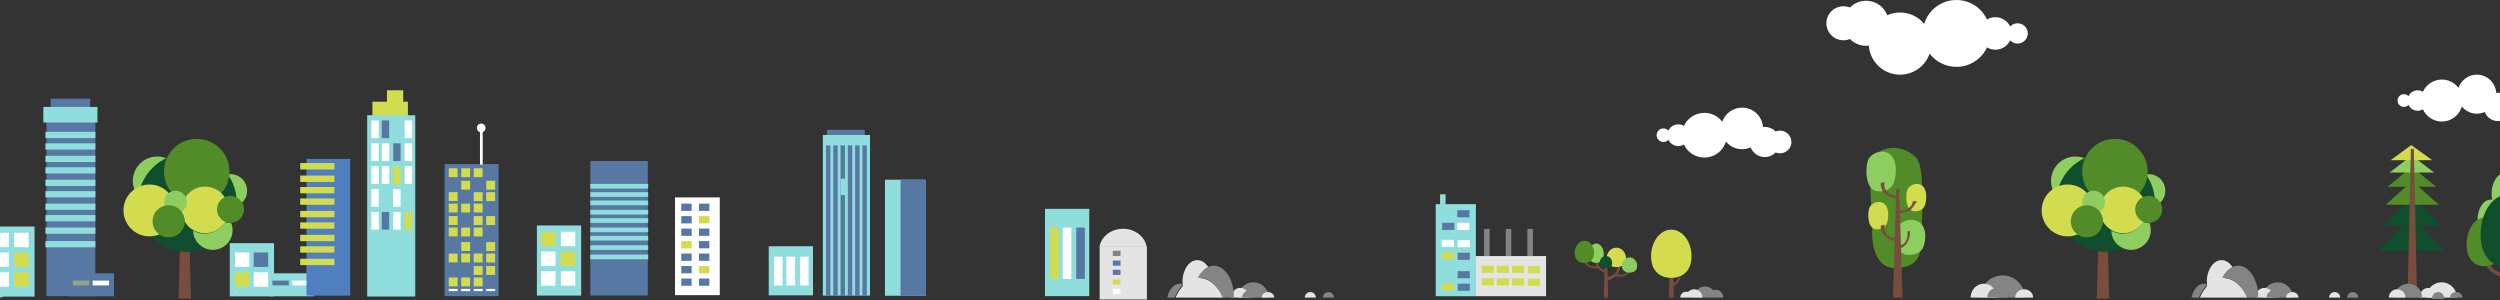 <?xml version="1.0" encoding="UTF-8"?>
<svg width="1440px" height="173px" viewBox="0 0 1440 173" version="1.1" xmlns="http://www.w3.org/2000/svg" xmlns:xlink="http://www.w3.org/1999/xlink">
    <rect x="0" y="0" width="1440" height="173" fill="#333333" stroke="none"/>
    <!-- Generator: sketchtool 42 (36781) - http://www.bohemiancoding.com/sketch -->
    <title>E6293555-C767-4E28-BF9C-B8F6439C5F7F</title>
    <desc>Created with sketchtool.</desc>
    <defs>
        <polygon id="path-1" points="1.314 0.124 0.416 0.124 9.152 0.124 1.988 0.124 2.212 0.124 1.314 0.124 9.152 0.124 9.152 0.523 0.416 0.523 0.416 0.124"></polygon>
    </defs>
    <g id="Page-1" stroke="none" stroke-width="1" fill="none" fill-rule="evenodd">
        <g id="Parite-Home" transform="translate(0, -852)">
            <g id="Group-38" transform="translate(-14, 852)">
                <path d="M1398.65,61.581 C1399.697,61.581 1400.639,61.135 1401.305,60.424 C1402.242,62.411 1404.25,63.789 1406.583,63.789 C1407.681,63.789 1408.705,63.479 1409.582,62.949 C1411.482,67.109 1415.658,70 1420.509,70 C1425.953,70 1430.55,66.358 1432.028,61.364 C1434.077,63.875 1437.186,65.477 1440.668,65.477 C1442.291,65.477 1443.832,65.126 1445.225,64.5 C1446.391,67.556 1449.336,69.727 1452.786,69.727 C1455.055,69.727 1457.105,68.788 1458.576,67.275 C1459.288,67.568 1460.068,67.731 1460.886,67.731 C1464.262,67.731 1467,64.978 1467,61.581 C1467,58.184 1464.262,55.431 1460.886,55.431 C1460.068,55.431 1459.288,55.594 1458.576,55.887 C1457.105,54.374 1455.055,53.435 1452.786,53.435 C1452.457,53.435 1452.133,53.457 1451.814,53.495 C1451.433,47.635 1446.59,43 1440.668,43 C1435.758,43 1431.592,46.186 1430.092,50.613 C1427.897,47.702 1424.422,45.819 1420.509,45.819 C1415.658,45.819 1411.482,48.71 1409.582,52.871 C1408.705,52.341 1407.681,52.031 1406.583,52.031 C1404.25,52.031 1402.242,53.408 1401.305,55.396 C1400.639,54.686 1399.697,54.238 1398.65,54.238 C1396.634,54.238 1395,55.882 1395,57.91 C1395,59.937 1396.634,61.581 1398.65,61.581" id="Fill-6" fill="#FFFFFF"></path>
                <path d="M1176.12,13.408 C1174.432,13.408 1172.915,14.119 1171.842,15.251 C1170.332,12.085 1167.098,9.891 1163.339,9.891 C1161.569,9.891 1159.92,10.386 1158.506,11.23 C1155.445,4.604 1148.718,0 1140.903,0 C1132.13,0 1124.725,5.8 1122.343,13.752 C1119.042,9.754 1114.033,7.203 1108.424,7.203 C1105.808,7.203 1103.326,7.762 1101.084,8.76 C1099.202,3.891 1094.458,0.434 1088.901,0.434 C1085.245,0.434 1081.942,1.929 1079.573,4.339 C1078.425,3.872 1077.169,3.613 1075.852,3.613 C1070.411,3.613 1066,7.999 1066,13.408 C1066,18.817 1070.411,23.203 1075.852,23.203 C1077.169,23.203 1078.425,22.944 1079.573,22.477 C1081.942,24.886 1085.245,26.382 1088.901,26.382 C1089.43,26.382 1089.952,26.347 1090.466,26.286 C1091.079,35.618 1098.883,43 1108.424,43 C1116.334,43 1123.047,37.926 1125.463,30.875 C1128.999,35.513 1134.599,38.51 1140.903,38.51 C1148.718,38.51 1155.445,33.906 1158.506,27.279 C1159.92,28.124 1161.569,28.618 1163.339,28.618 C1167.098,28.618 1170.332,26.424 1171.842,23.259 C1172.915,24.39 1174.432,25.101 1176.12,25.101 C1179.367,25.101 1182,22.484 1182,19.254 C1182,16.025 1179.367,13.408 1176.12,13.408" id="Fill-7" fill="#FFFFFF"></path>
                <g id="Group-310" transform="translate(1350.755, 170.604)">
                    <mask id="mask-2" fill="white">
                        <use xlink:href="#path-1"></use>
                    </mask>
                    <g id="Clip-309"></g>
                    <polyline id="Fill-308" mask="url(#mask-2)" points="9.152 0.124 1.988 0.124 2.212 0.124 0.416 0.124 9.152 0.124"></polyline>
                </g>
                <path d="M1369.162,168.209 C1367.394,168.209 1365.961,169.639 1365.961,171.403 L1372.363,171.403 C1372.363,169.639 1370.931,168.209 1369.162,168.209" id="Fill-319" fill="#848484"></path>
                <path d="M972.152,81.784 C973.282,81.784 974.297,81.309 975.015,80.551 C976.026,82.668 978.19,84.135 980.705,84.135 C981.889,84.135 982.993,83.805 983.94,83.24 C985.988,87.671 990.49,90.748 995.72,90.748 C1001.59,90.748 1006.546,86.871 1008.14,81.554 C1010.349,84.227 1013.701,85.933 1017.455,85.933 C1019.206,85.933 1020.867,85.559 1022.368,84.892 C1023.626,88.146 1026.801,90.458 1030.52,90.458 C1032.967,90.458 1035.177,89.458 1036.762,87.848 C1037.53,88.159 1038.371,88.332 1039.252,88.332 C1042.893,88.332 1045.845,85.401 1045.845,81.784 C1045.845,78.168 1042.893,75.236 1039.252,75.236 C1038.371,75.236 1037.53,75.409 1036.762,75.721 C1035.177,74.111 1032.967,73.11 1030.52,73.11 C1030.165,73.11 1029.816,73.134 1029.473,73.175 C1029.062,66.935 1023.84,62 1017.455,62 C1012.162,62 1007.669,65.393 1006.052,70.107 C1003.686,67.006 999.939,65.002 995.72,65.002 C990.49,65.002 985.988,68.08 983.94,72.51 C982.993,71.946 981.889,71.615 980.705,71.615 C978.19,71.615 976.026,73.082 975.015,75.198 C974.297,74.442 973.282,73.967 972.152,73.967 C969.979,73.967 968.217,75.716 968.217,77.875 C968.217,80.034 969.979,81.784 972.152,81.784" id="Fill-5" fill="#FFFFFF"></path>
                <g id="Group-23" transform="translate(1434.786, 99.532)">
                    <path d="M23.525,57.976 C23.525,57.976 11.196,58.496 12.856,46.377 L9.775,47.378 C9.775,47.378 8.632,58.324 23.395,60.691 L23.525,57.976" id="Fill-138" fill="#794D3D"></path>
                    <path d="M21.23,26.859 C21.23,33.155 17.891,36.071 13.771,36.071 C9.651,36.071 6.312,33.155 6.312,26.859 C6.312,20.563 9.651,15.459 13.771,15.459 C17.891,15.459 21.23,20.563 21.23,26.859" id="Fill-141" fill="#8ECE60"></path>
                    <path d="M20.657,41.281 C20.657,49.851 16.032,53.82 10.328,53.82 C4.624,53.82 2.27373675e-13,49.851 2.27373675e-13,41.281 C2.27373675e-13,32.712 4.624,25.765 10.328,25.765 C16.032,25.765 20.657,32.712 20.657,41.281" id="Fill-142" fill="#528C28"></path>
                    <path d="M30.411,12.033 C30.411,18.679 26.815,21.757 22.378,21.757 C17.942,21.757 14.345,18.679 14.345,12.033 C14.345,5.388 17.942,0 22.378,0 C26.815,0 30.411,5.388 30.411,12.033" id="Fill-143" fill="#8ECE60"></path>
                    <path d="M39.018,35.712 C39.018,48.479 32.081,54.393 23.525,54.393 C14.969,54.393 8.033,48.479 8.033,35.712 C8.033,22.946 14.969,12.596 23.525,12.596 C32.081,12.596 39.018,22.946 39.018,35.712" id="Fill-145" fill="#114E2E"></path>
                </g>
                <path d="M1420.38,162.619 C1415.518,162.619 1411.577,166.552 1411.577,171.403 L1429.184,171.403 C1429.184,166.552 1425.243,162.619 1420.38,162.619" id="Fill-167" fill="#E4E4E4"></path>
                <path d="M1412.777,165.813 C1409.905,165.813 1407.576,168.316 1407.576,171.403 L1417.98,171.403 C1417.98,168.316 1415.65,165.813 1412.777,165.813" id="Fill-168" fill="#E4E4E4"></path>
                <path d="M1418.379,168.209 C1416.391,168.209 1414.779,169.996 1414.779,172.201 L1421.981,172.201 C1421.981,169.996 1420.368,168.209 1418.379,168.209" id="Fill-169" fill="#848484"></path>
                <path d="M1428.784,168.209 C1426.795,168.209 1425.182,169.639 1425.182,171.403 L1432.385,171.403 C1432.385,169.639 1430.773,168.209 1428.784,168.209" id="Fill-170" fill="#848484"></path>
                <g id="Group-24" transform="translate(1384.368, 83.561)">
                    <polyline id="Fill-219" fill="#114E2E" points="18.736 40.92 0 61.107 37.728 61.107 18.736 40.92"></polyline>
                    <polyline id="Fill-220" fill="#114E2E" points="19.033 30.008 2.187 46.376 36.088 46.376 19.033 30.008"></polyline>
                    <polyline id="Fill-221" fill="#528C28" points="19.051 20.733 3.827 34.373 34.447 34.373 19.051 20.733"></polyline>
                    <polyline id="Fill-222" fill="#528C28" points="18.792 12.549 4.921 24.006 32.807 24.006 18.792 12.549"></polyline>
                    <polyline id="Fill-223" fill="#8ECE60" points="18.802 6.002 6.015 15.822 31.713 15.822 18.802 6.002"></polyline>
                    <polyline id="Fill-224" fill="#D3DC4E" points="18.536 0 6.561 8.73 30.62 8.73 18.536 0"></polyline>
                    <polyline id="Fill-218" fill="#794D3D" points="21.871 87.842 16.403 87.842 18.283 2.182 19.993 2.182 21.871 87.842"></polyline>
                </g>
                <g id="Group-22" transform="translate(1190, 80)">
                    <polyline id="Fill-236" fill="#794D3D" points="38.905 91.975 31.722 91.975 34.191 3.583 36.436 3.583 38.905 91.975"></polyline>
                    <path d="M33.518,24.188 C33.518,31.94 27.221,38.224 19.452,38.224 C11.684,38.224 5.387,31.94 5.387,24.188 C5.387,16.437 11.684,10.153 19.452,10.153 C27.221,10.153 33.518,16.437 33.518,24.188" id="Fill-237" fill="#8ECE60"></path>
                    <path d="M71.226,29.863 C71.226,35.14 66.938,39.418 61.649,39.418 C56.36,39.418 52.073,35.14 52.073,29.863 C52.073,24.584 56.36,20.306 61.649,20.306 C66.938,20.306 71.226,24.584 71.226,29.863" id="Fill-238" fill="#8ECE60"></path>
                    <path d="M65.24,36.731 C65.24,52.398 52.512,65.1 36.81,65.1 C21.108,65.1 8.38,52.398 8.38,36.731 C8.38,21.063 21.108,8.361 36.81,8.361 C52.512,8.361 65.24,21.063 65.24,36.731" id="Fill-239" fill="#114E2E"></path>
                    <path d="M29.927,41.21 C29.927,49.456 23.228,56.141 14.963,56.141 C6.7,56.141 0,49.456 0,41.21 C0,32.963 6.7,26.279 14.963,26.279 C23.228,26.279 29.927,32.963 29.927,41.21" id="Fill-240" fill="#D3DC4E"></path>
                    <path d="M61.051,18.813 C61.051,29.203 52.609,37.626 42.196,37.626 C31.783,37.626 23.343,29.203 23.343,18.813 C23.343,8.422 31.783,0 42.196,0 C52.609,0 61.051,8.422 61.051,18.813" id="Fill-242" fill="#528C28"></path>
                    <path d="M60.452,40.911 C60.452,48.333 54.423,54.349 46.985,54.349 C39.548,54.349 33.518,48.333 33.518,40.911 C33.518,33.489 39.548,27.473 46.985,27.473 C54.423,27.473 60.452,33.489 60.452,40.911" id="Fill-243" fill="#D3DC4E"></path>
                    <path d="M36.511,36.432 C36.511,40.06 33.563,43.002 29.926,43.002 C26.291,43.002 23.343,40.06 23.343,36.432 C23.343,32.803 26.291,29.862 29.926,29.862 C33.563,29.862 36.511,32.803 36.511,36.432" id="Fill-244" fill="#8ECE60"></path>
                    <path d="M35.314,47.481 C35.314,52.593 31.16,56.738 26.036,56.738 C20.913,56.738 16.759,52.593 16.759,47.481 C16.759,42.368 20.913,38.224 26.036,38.224 C31.16,38.224 35.314,42.368 35.314,47.481" id="Fill-246" fill="#528C28"></path>
                    <path d="M51.473,63.905 L51.473,63.905 L51.454,63.905 L51.447,63.905 L51.434,63.905 L51.426,63.905 L51.414,63.905 L51.406,63.905 L51.394,63.905 C51.392,63.905 51.389,63.905 51.386,63.905 L51.375,63.905 L51.367,63.905 L51.355,63.905 C51.352,63.904 51.35,63.904 51.347,63.904 L51.333,63.904 L51.328,63.904 C51.322,63.904 51.317,63.904 51.312,63.904 L51.308,63.904 C51.301,63.904 51.295,63.904 51.288,63.904 L51.284,63.904 C51.279,63.904 51.274,63.903 51.269,63.903 L51.262,63.903 C51.258,63.903 51.253,63.903 51.249,63.903 L51.242,63.903 C51.238,63.903 51.234,63.903 51.229,63.903 L51.223,63.903 C51.218,63.902 51.213,63.902 51.208,63.902 C51.207,63.902 51.205,63.902 51.203,63.902 C51.198,63.902 51.193,63.902 51.188,63.901 L51.183,63.901 C51.178,63.901 51.172,63.901 51.166,63.901 L51.164,63.901 C51.144,63.9 51.123,63.9 51.103,63.899 C51.096,63.899 51.09,63.899 51.083,63.899 L51.081,63.899 C51.075,63.898 51.069,63.898 51.063,63.898 L51.061,63.898 C51.054,63.898 51.048,63.897 51.042,63.897 L51.041,63.897 C49.439,63.838 47.922,63.449 46.557,62.799 L46.556,62.799 C42.801,61.011 40.189,57.237 40.102,52.849 C42.053,53.956 44.313,54.588 46.722,54.588 C51.742,54.588 56.114,51.841 58.397,47.779 C59.393,48.235 60.502,48.489 61.671,48.489 C61.8,48.489 61.928,48.486 62.056,48.48 C62.062,48.496 62.069,48.512 62.075,48.528 L62.073,48.532 C62.561,49.776 62.835,51.124 62.846,52.537 L62.846,52.537 L62.846,52.553 L62.846,52.557 L62.846,52.569 C62.846,52.571 62.846,52.574 62.846,52.576 L62.846,52.587 L62.846,52.595 L62.846,52.604 L62.846,52.621 C62.846,58.853 57.755,63.905 51.473,63.905" id="Fill-252" fill="#8ECE60"></path>
                    <path d="M61.649,48.377 C60.487,48.377 59.386,48.123 58.396,47.668 C55.723,46.438 53.868,43.742 53.868,40.613 C53.868,37.714 55.46,35.187 57.818,33.853 C58.949,33.213 60.256,32.848 61.649,32.848 C62.657,32.848 63.62,33.04 64.504,33.388 C66.022,33.985 67.307,35.046 68.183,36.395 C68.182,36.396 68.181,36.398 68.18,36.399 C68.958,37.599 69.42,39.024 69.43,40.558 L69.43,40.592 L69.43,40.596 L69.43,40.613 L69.43,40.625 L69.43,40.627 L69.43,40.638 L69.43,40.64 L69.43,40.65 L69.43,40.655 L69.43,40.662 L69.43,40.67 L69.43,40.674 L69.43,40.682 C69.43,40.683 69.43,40.685 69.43,40.686 L69.43,40.694 L69.43,40.699 L69.43,40.706 L69.43,40.711 C69.43,40.713 69.429,40.716 69.429,40.719 L69.429,40.722 L69.429,40.731 L69.429,40.735 C69.429,40.738 69.429,40.74 69.429,40.743 L69.429,40.748 L69.429,40.755 L69.429,40.759 C69.429,40.763 69.429,40.765 69.429,40.768 L69.429,40.771 C69.429,40.774 69.429,40.777 69.428,40.78 L69.428,40.783 L69.428,40.793 C69.428,40.794 69.428,40.794 69.428,40.795 L69.428,40.805 L69.428,40.807 C69.428,40.811 69.428,40.814 69.428,40.818 C69.322,44.868 66.107,48.136 62.078,48.356 L62.073,48.365 C62.059,48.366 62.045,48.367 62.031,48.368 C61.905,48.374 61.777,48.377 61.649,48.377" id="Fill-257" fill="#528C28"></path>
                </g>
                <g id="Group-22-Copy" transform="translate(85.12, 80)">
                    <polyline id="Fill-236" fill="#794D3D" points="38.905 91.975 31.722 91.975 34.191 3.583 36.436 3.583 38.905 91.975"></polyline>
                    <path d="M33.518,24.188 C33.518,31.94 27.221,38.224 19.452,38.224 C11.684,38.224 5.387,31.94 5.387,24.188 C5.387,16.437 11.684,10.153 19.452,10.153 C27.221,10.153 33.518,16.437 33.518,24.188" id="Fill-237" fill="#8ECE60"></path>
                    <path d="M71.226,29.863 C71.226,35.14 66.938,39.418 61.649,39.418 C56.36,39.418 52.073,35.14 52.073,29.863 C52.073,24.584 56.36,20.306 61.649,20.306 C66.938,20.306 71.226,24.584 71.226,29.863" id="Fill-238" fill="#8ECE60"></path>
                    <path d="M65.24,36.731 C65.24,52.398 52.512,65.1 36.81,65.1 C21.108,65.1 8.38,52.398 8.38,36.731 C8.38,21.063 21.108,8.361 36.81,8.361 C52.512,8.361 65.24,21.063 65.24,36.731" id="Fill-239" fill="#114E2E"></path>
                    <path d="M29.927,41.21 C29.927,49.456 23.228,56.141 14.963,56.141 C6.7,56.141 0,49.456 0,41.21 C0,32.963 6.7,26.279 14.963,26.279 C23.228,26.279 29.927,32.963 29.927,41.21" id="Fill-240" fill="#D3DC4E"></path>
                    <path d="M61.051,18.813 C61.051,29.203 52.609,37.626 42.196,37.626 C31.783,37.626 23.343,29.203 23.343,18.813 C23.343,8.422 31.783,0 42.196,0 C52.609,0 61.051,8.422 61.051,18.813" id="Fill-242" fill="#528C28"></path>
                    <path d="M60.452,40.911 C60.452,48.333 54.423,54.349 46.985,54.349 C39.548,54.349 33.518,48.333 33.518,40.911 C33.518,33.489 39.548,27.473 46.985,27.473 C54.423,27.473 60.452,33.489 60.452,40.911" id="Fill-243" fill="#D3DC4E"></path>
                    <path d="M36.511,36.432 C36.511,40.06 33.563,43.002 29.926,43.002 C26.291,43.002 23.343,40.06 23.343,36.432 C23.343,32.803 26.291,29.862 29.926,29.862 C33.563,29.862 36.511,32.803 36.511,36.432" id="Fill-244" fill="#8ECE60"></path>
                    <path d="M35.314,47.481 C35.314,52.593 31.16,56.738 26.036,56.738 C20.913,56.738 16.759,52.593 16.759,47.481 C16.759,42.368 20.913,38.224 26.036,38.224 C31.16,38.224 35.314,42.368 35.314,47.481" id="Fill-246" fill="#528C28"></path>
                    <path d="M51.473,63.905 L51.473,63.905 L51.454,63.905 L51.447,63.905 L51.434,63.905 L51.426,63.905 L51.414,63.905 L51.406,63.905 L51.394,63.905 C51.392,63.905 51.389,63.905 51.386,63.905 L51.375,63.905 L51.367,63.905 L51.355,63.905 C51.352,63.904 51.35,63.904 51.347,63.904 L51.333,63.904 L51.328,63.904 C51.322,63.904 51.317,63.904 51.312,63.904 L51.308,63.904 C51.301,63.904 51.295,63.904 51.288,63.904 L51.284,63.904 C51.279,63.904 51.274,63.903 51.269,63.903 L51.262,63.903 C51.258,63.903 51.253,63.903 51.249,63.903 L51.242,63.903 C51.238,63.903 51.234,63.903 51.229,63.903 L51.223,63.903 C51.218,63.902 51.213,63.902 51.208,63.902 C51.207,63.902 51.205,63.902 51.203,63.902 C51.198,63.902 51.193,63.902 51.188,63.901 L51.183,63.901 C51.178,63.901 51.172,63.901 51.166,63.901 L51.164,63.901 C51.144,63.9 51.123,63.9 51.103,63.899 C51.096,63.899 51.09,63.899 51.083,63.899 L51.081,63.899 C51.075,63.898 51.069,63.898 51.063,63.898 L51.061,63.898 C51.054,63.898 51.048,63.897 51.042,63.897 L51.041,63.897 C49.439,63.838 47.922,63.449 46.557,62.799 L46.556,62.799 C42.801,61.011 40.189,57.237 40.102,52.849 C42.053,53.956 44.313,54.588 46.722,54.588 C51.742,54.588 56.114,51.841 58.397,47.779 C59.393,48.235 60.502,48.489 61.671,48.489 C61.8,48.489 61.928,48.486 62.056,48.48 C62.062,48.496 62.069,48.512 62.075,48.528 L62.073,48.532 C62.561,49.776 62.835,51.124 62.846,52.537 L62.846,52.537 L62.846,52.553 L62.846,52.557 L62.846,52.569 C62.846,52.571 62.846,52.574 62.846,52.576 L62.846,52.587 L62.846,52.595 L62.846,52.604 L62.846,52.621 C62.846,58.853 57.755,63.905 51.473,63.905" id="Fill-252" fill="#8ECE60"></path>
                    <path d="M61.649,48.377 C60.487,48.377 59.386,48.123 58.396,47.668 C55.723,46.438 53.868,43.742 53.868,40.613 C53.868,37.714 55.46,35.187 57.818,33.853 C58.949,33.213 60.256,32.848 61.649,32.848 C62.657,32.848 63.62,33.04 64.504,33.388 C66.022,33.985 67.307,35.046 68.183,36.395 C68.182,36.396 68.181,36.398 68.18,36.399 C68.958,37.599 69.42,39.024 69.43,40.558 L69.43,40.592 L69.43,40.596 L69.43,40.613 L69.43,40.625 L69.43,40.627 L69.43,40.638 L69.43,40.64 L69.43,40.65 L69.43,40.655 L69.43,40.662 L69.43,40.67 L69.43,40.674 L69.43,40.682 C69.43,40.683 69.43,40.685 69.43,40.686 L69.43,40.694 L69.43,40.699 L69.43,40.706 L69.43,40.711 C69.43,40.713 69.429,40.716 69.429,40.719 L69.429,40.722 L69.429,40.731 L69.429,40.735 C69.429,40.738 69.429,40.74 69.429,40.743 L69.429,40.748 L69.429,40.755 L69.429,40.759 C69.429,40.763 69.429,40.765 69.429,40.768 L69.429,40.771 C69.429,40.774 69.429,40.777 69.428,40.78 L69.428,40.783 L69.428,40.793 C69.428,40.794 69.428,40.794 69.428,40.795 L69.428,40.805 L69.428,40.807 C69.428,40.811 69.428,40.814 69.428,40.818 C69.322,44.868 66.107,48.136 62.078,48.356 L62.073,48.365 C62.059,48.366 62.045,48.367 62.031,48.368 C61.905,48.374 61.777,48.377 61.649,48.377" id="Fill-257" fill="#528C28"></path>
                </g>
                <g id="Group-11" transform="translate(1089.061, 85.158)">
                    <path d="M31.255,56.847 C31.672,47.116 34.36,12.179 28.841,5.953 C23.32,-0.273 12.747,-2.372 5.855,3.347 C-1.037,9.066 4.018,38.762 3.404,45.533 C2.791,52.304 3.638,72.397 20.438,68.923 C24.501,68.082 30.838,66.58 31.255,56.847 Z" id="Fill-258" fill="#528C28"></path>
                    <path d="M24.943,61.661 C28.571,61.427 31.664,60.37 33.006,56.537 C34.348,52.703 34.786,45.464 30.145,42.637 C25.504,39.809 18.967,42.637 17.686,46.256 C16.404,49.875 15.795,62.249 24.943,61.661" id="Fill-259" fill="#8ECE60"></path>
                    <path d="M7.985,25.086 C11.613,24.822 14.705,23.621 16.048,19.27 C17.39,14.918 17.828,6.701 13.187,3.492 C8.546,0.281 2.009,3.492 0.727,7.6 C-0.554,11.708 -1.163,25.754 7.985,25.086" id="Fill-266" fill="#8ECE60"></path>
                    <path d="M33.847,32.54 C34.756,29.535 35.052,23.862 31.909,21.646 C28.765,19.429 24.337,21.646 23.468,24.482 C22.6,27.318 22.187,37.017 28.385,36.556 C30.842,36.374 32.937,35.545 33.847,32.54 Z" id="Fill-267" fill="#D3DC4E"></path>
                    <path d="M6.503,46.927 C8.961,46.745 11.056,45.917 11.965,42.912 C12.875,39.907 13.171,34.233 10.027,32.017 C6.884,29.8 2.455,32.017 1.587,34.854 C0.719,37.691 0.306,47.389 6.503,46.927" id="Fill-268" fill="#D3DC4E"></path>
                    <path d="M18.052,27.612 C18.052,27.612 9.236,27.969 10.422,19.651 L8.22,20.338 C8.22,20.338 7.403,27.852 17.959,29.476 L18.052,27.612" id="Fill-261" fill="#794D3D"></path>
                    <path d="M18.052,52.175 C18.052,52.175 9.236,52.532 10.422,44.214 L8.22,44.901 C8.22,44.901 7.403,52.415 17.959,54.039 L18.052,52.175" id="Fill-262" fill="#794D3D"></path>
                    <polygon id="Fill-260" fill="#794D3D" points="15.317 86.245 17.197 23.472 18.907 23.472 20.787 86.245"></polygon>
                    <path d="M18.052,36.299 L18.102,35.813 C18.102,35.813 18.556,35.895 19.26,35.925 C19.412,35.931 19.577,35.935 19.751,35.935 C22.073,35.935 26.108,35.243 26.862,30.568 C27.297,30.699 27.777,30.77 28.308,30.77 C28.451,30.771 28.597,30.765 28.747,30.755 C28.83,30.749 28.911,30.743 28.993,30.735 C28.756,31.862 25.52,35.719 25.52,35.719 L24.036,36.52 C24.036,36.52 21.241,37.463 19.31,37.608 C18.908,37.638 18.488,37.657 18.052,37.664 L18.052,36.299 Z" id="Fill-274" fill="#794D3D"></path>
                    <path d="M18.089,58.406 L18.052,56.468 C18.052,56.468 18.069,56.468 18.1,56.468 C18.254,56.468 18.759,56.454 19.406,56.28 C21.203,55.797 24.098,54.088 23.604,48.062 L25.158,48.035 C25.158,48.035 25.561,55.484 19.454,57.966 C19.031,58.138 18.577,58.286 18.089,58.406" id="Fill-276" fill="#794D3D"></path>
                </g>
                <path d="M1167.489,158.626 C1160.418,158.626 1154.685,164.346 1154.685,171.403 L1180.294,171.403 C1180.294,164.346 1174.561,158.626 1167.489,158.626" id="Fill-280" fill="#848484"></path>
                <path d="M1156.685,163.417 C1152.486,163.417 1149.082,166.993 1149.082,171.403 L1164.288,171.403 C1164.288,166.993 1160.884,163.417 1156.685,163.417" id="Fill-281" fill="#E4E4E4"></path>
                <path d="M1164.288,165.813 C1161.194,165.813 1158.686,168.316 1158.686,171.403 L1169.89,171.403 C1169.89,168.316 1167.383,165.813 1164.288,165.813" id="Fill-282" fill="#848484"></path>
                <path d="M1179.894,166.612 C1177.021,166.612 1174.692,168.757 1174.692,171.403 L1185.096,171.403 C1185.096,168.757 1182.766,166.612 1179.894,166.612" id="Fill-283" fill="#E4E4E4"></path>
                <path d="M1325.947,162.619 C1321.085,162.619 1317.143,166.551 1317.143,171.403 L1334.75,171.403 C1334.75,166.551 1330.809,162.619 1325.947,162.619" id="Fill-284" fill="#848484"></path>
                <path d="M1318.344,165.813 C1315.471,165.813 1313.142,168.316 1313.142,171.403 L1323.546,171.403 C1323.546,168.316 1321.217,165.813 1318.344,165.813" id="Fill-285" fill="#E4E4E4"></path>
                <path d="M1323.145,167.41 C1321.157,167.41 1319.544,169.198 1319.544,171.403 L1326.747,171.403 C1326.747,169.198 1325.134,167.41 1323.145,167.41" id="Fill-286" fill="#848484"></path>
                <path d="M1334.349,168.209 C1332.361,168.209 1330.748,169.639 1330.748,171.403 L1337.951,171.403 C1337.951,169.639 1336.339,168.209 1334.349,168.209" id="Fill-287" fill="#E4E4E4"></path>
                <g id="Group-20" transform="translate(965.016, 132.273)">
                    <polyline id="Fill-288" fill="#794D3D" points="10.23 39.129 13.071 39.129 12.724 24.385 10.733 24.385 10.23 39.129"></polyline>
                    <path d="M23.301,15.368 C23.301,23.856 18.085,27.788 11.651,27.788 C5.216,27.788 0,23.856 0,15.368 C0,6.88 5.216,0 11.651,0 C18.085,0 23.301,6.88 23.301,15.368" id="Fill-291" fill="#D3DC4E"></path>
                    <path d="M11.935,32.891 L11.935,31.273 C12.285,31.179 12.728,31.031 13.188,30.803 C14.342,30.231 15.602,29.156 15.769,27.167 C16.209,27.023 16.637,26.852 17.05,26.653 C16.871,28.228 16.089,30.613 13.222,32.262 L13.223,32.265 L13.222,32.265 C12.833,32.489 12.405,32.699 11.935,32.891" id="Fill-297" fill="#794D3D"></path>
                </g>
                <path d="M1285.132,164.284 C1285.064,164.076 1285.004,163.86 1284.948,163.639 C1284.472,163.495 1283.981,163.417 1283.479,163.417 C1280.144,163.417 1277.317,166.766 1276.329,171.403 L1280.563,171.403 C1281.745,168.563 1283.304,166.134 1285.132,164.284" id="Fill-299" fill="#848484"></path>
                <path d="M1293.853,162.773 C1295.611,159.454 1298.183,157.092 1301.137,156.31 C1299.696,152.457 1296.883,149.842 1293.646,149.842 C1288.944,149.842 1285.132,155.366 1285.132,162.181 C1285.132,163.603 1285.3,164.865 1285.607,165.973 C1285.666,166.191 1285.73,166.405 1285.801,166.612 C1288.137,164.39 1290.889,163.01 1293.853,162.773" id="Fill-300" fill="#E4E4E4"></path>
                <path d="M1293.935,160.065 C1294.23,160.039 1294.527,160.024 1294.827,160.024 C1300.474,160.024 1305.433,164.561 1308.273,171.403 L1314.734,171.403 C1314.738,171.262 1314.742,171.124 1314.742,170.982 C1314.742,161.071 1309.548,153.036 1303.14,153.036 C1302.423,153.036 1301.722,153.142 1301.041,153.334 C1298.159,154.15 1295.65,156.609 1293.935,160.065" id="Fill-301" fill="#848484"></path>
                <path d="M1294.736,160.223 C1294.432,160.223 1294.132,160.238 1293.833,160.263 C1290.909,160.505 1288.192,161.917 1285.886,164.189 C1283.983,166.064 1282.361,168.525 1281.13,171.403 L1308.34,171.403 C1305.467,164.68 1300.449,160.223 1294.736,160.223" id="Fill-302" fill="#E4E4E4"></path>
                <path d="M1401.173,163.417 C1396.753,163.417 1393.171,166.993 1393.171,171.403 L1409.177,171.403 C1409.177,166.993 1405.594,163.417 1401.173,163.417" id="Fill-316" fill="#848484"></path>
                <path d="M1394.771,166.612 C1392.12,166.612 1389.97,168.757 1389.97,171.403 L1399.573,171.403 C1399.573,168.757 1397.423,166.612 1394.771,166.612" id="Fill-317" fill="#E4E4E4"></path>
                <path d="M1002.194,166.897 C1001.701,166.897 1001.227,166.982 1000.783,167.133 C999.632,165.835 997.97,165.014 996.114,165.014 C992.641,165.014 989.825,167.875 989.825,171.403 L1006.631,171.403 C1006.631,168.914 1004.645,166.897 1002.194,166.897" id="Fill-320" fill="#848484"></path>
                <g id="Group-25" transform="translate(921, 138.662)">
                    <polyline id="Fill-321" fill="#794D3D" points="16.806 32.741 19.207 32.741 18.914 15.173 17.231 15.173 16.806 32.741"></polyline>
                    <path d="M18.462,20.995 C18.462,20.995 26.466,20.162 24.257,12.777 L26.338,13.111 C26.338,13.111 27.71,20.302 18.407,23.158 L18.462,20.995" id="Fill-322" fill="#794D3D"></path>
                    <path d="M13.619,10.929 C13.619,10.929 12.326,16.8 18.407,16.97 L17.656,18.367 C17.656,18.367 11.922,17.649 12.005,10.381 L13.619,10.929" id="Fill-323" fill="#794D3D"></path>
                    <path d="M6.476,11.18 C6.476,11.18 8.188,16.685 13.584,14.203 L13.605,15.704 C13.605,15.704 8.247,17.575 4.802,11.415 L6.476,11.18" id="Fill-324" fill="#794D3D"></path>
                    <path d="M24.109,18.91 C24.109,18.91 29.261,21.713 30.892,15.971 L32.012,17.059 C32.012,17.059 29.954,22.325 23.208,20.299 L24.109,18.91" id="Fill-325" fill="#794D3D"></path>
                    <path d="M16.806,7.781 C16.806,11.195 14.835,12.777 12.404,12.777 C9.973,12.777 8.003,11.195 8.003,7.781 C8.003,4.365 9.973,1.597 12.404,1.597 C14.835,1.597 16.806,4.365 16.806,7.781" id="Fill-326" fill="#8ECE60"></path>
                    <path d="M11.204,7.067 C11.204,10.969 8.696,12.777 5.602,12.777 C2.508,12.777 0,10.969 0,7.067 C0,3.164 2.508,0 5.602,0 C8.696,0 11.204,3.164 11.204,7.067" id="Fill-327" fill="#528C28"></path>
                    <path d="M29.611,10.176 C29.611,13.591 27.102,15.173 24.008,15.173 C20.915,15.173 18.407,13.591 18.407,10.176 C18.407,6.761 20.915,3.993 24.008,3.993 C27.102,3.993 29.611,6.761 29.611,10.176" id="Fill-328" fill="#D3DC4E"></path>
                    <path d="M21.608,12.759 C21.608,14.955 19.995,15.971 18.006,15.971 C16.017,15.971 14.405,14.955 14.405,12.759 C14.405,10.564 16.017,8.784 18.006,8.784 C19.995,8.784 21.608,10.564 21.608,12.759" id="Fill-329" fill="#114E2E"></path>
                    <path d="M36.013,14.441 C36.013,17.124 34.042,18.367 31.611,18.367 C29.181,18.367 27.21,17.124 27.21,14.441 C27.21,11.758 29.181,9.583 31.611,9.583 C34.042,9.583 36.013,11.758 36.013,14.441" id="Fill-330" fill="#8ECE60"></path>
                </g>
                <path d="M985.202,168.023 C985.578,168.023 985.939,168.087 986.277,168.201 C987.154,167.227 988.421,166.612 989.835,166.612 C992.481,166.612 994.627,168.757 994.627,171.403 L981.822,171.403 C981.822,169.537 983.335,168.023 985.202,168.023" id="Fill-331" fill="#E4E4E4"></path>
                <path d="M1358.759,168.209 C1356.99,168.209 1355.557,169.639 1355.557,171.403 L1361.959,171.403 C1361.959,169.639 1360.526,168.209 1358.759,168.209" id="Fill-318" fill="#E4E4E4"></path>
                <g id="Group" transform="translate(686, 149)">
                    <path d="M93.162,19.209 C91.394,19.209 89.961,20.639 89.961,22.403 L96.363,22.403 C96.363,20.639 94.931,19.209 93.162,19.209" id="Fill-319" fill="#848484"></path>
                    <path d="M49.947,13.619 C45.085,13.619 41.143,17.551 41.143,22.403 L58.75,22.403 C58.75,17.551 54.809,13.619 49.947,13.619" id="Fill-284" fill="#848484"></path>
                    <path d="M42.344,16.813 C39.471,16.813 37.142,19.316 37.142,22.403 L47.546,22.403 C47.546,19.316 45.217,16.813 42.344,16.813" id="Fill-285" fill="#E4E4E4"></path>
                    <path d="M47.145,18.41 C45.157,18.41 43.544,20.198 43.544,22.403 L50.747,22.403 C50.747,20.198 49.134,18.41 47.145,18.41" id="Fill-286" fill="#848484"></path>
                    <path d="M58.349,19.209 C56.361,19.209 54.748,20.639 54.748,22.403 L61.951,22.403 C61.951,20.639 60.339,19.209 58.349,19.209" id="Fill-287" fill="#E4E4E4"></path>
                    <path d="M9.132,15.284 C9.064,15.076 9.004,14.86 8.948,14.639 C8.472,14.495 7.981,14.417 7.479,14.417 C4.144,14.417 1.317,17.766 0.329,22.403 L4.563,22.403 C5.745,19.563 7.304,17.134 9.132,15.284" id="Fill-299" fill="#848484"></path>
                    <path d="M17.853,13.773 C19.611,10.454 22.183,8.092 25.137,7.31 C23.696,3.457 20.883,0.842 17.646,0.842 C12.944,0.842 9.132,6.366 9.132,13.181 C9.132,14.603 9.3,15.865 9.607,16.973 C9.666,17.191 9.73,17.405 9.801,17.612 C12.137,15.39 14.889,14.01 17.853,13.773" id="Fill-300" fill="#E4E4E4"></path>
                    <path d="M17.935,11.065 C18.23,11.039 18.527,11.024 18.827,11.024 C24.474,11.024 29.433,15.561 32.273,22.403 L38.734,22.403 C38.738,22.262 38.742,22.124 38.742,21.982 C38.742,12.071 33.548,4.036 27.14,4.036 C26.423,4.036 25.722,4.142 25.041,4.334 C22.159,5.15 19.65,7.609 17.935,11.065" id="Fill-301" fill="#848484"></path>
                    <path d="M18.736,11.223 C18.432,11.223 18.132,11.238 17.833,11.263 C14.909,11.505 12.192,12.917 9.886,15.189 C7.983,17.064 6.361,19.525 5.13,22.403 L32.34,22.403 C29.467,15.68 24.449,11.223 18.736,11.223" id="Fill-302" fill="#E4E4E4"></path>
                    <path d="M82.759,19.209 C80.99,19.209 79.557,20.639 79.557,22.403 L85.959,22.403 C85.959,20.639 84.526,19.209 82.759,19.209" id="Fill-318" fill="#E4E4E4"></path>
                </g>
                <g id="Group-10" transform="translate(225.503, 52)">
                    <polygon id="Fill-3974-Copy" fill="#D3DC4E" points="2.997 15.529 23.447 15.529 23.447 6.589 2.997 6.589"></polygon>
                    <polygon id="Fill-3975-Copy" fill="#8FDDDD" points="0 118.8 27.693 118.8 27.693 14.376 0 14.376"></polygon>
                    <polygon id="Fill-3976-Copy" fill="#FFFFFF" points="2.398 27.588 6.658 27.588 6.658 17.371 2.398 17.371"></polygon>
                    <polygon id="Fill-3977-Copy" fill="#5878A4" points="8.393 27.588 12.653 27.588 12.653 17.371 8.393 17.371"></polygon>
                    <polygon id="Fill-3978-Copy" fill="#8FDDDD" points="14.987 27.588 19.247 27.588 19.247 17.371 14.987 17.371"></polygon>
                    <polygon id="Fill-3979-Copy" fill="#FFFFFF" points="21.581 27.588 25.841 27.588 25.841 17.371 21.581 17.371"></polygon>
                    <polygon id="Fill-3980-Copy" fill="#FFFFFF" points="2.398 40.766 6.658 40.766 6.658 30.55 2.398 30.55"></polygon>
                    <polygon id="Fill-3981-Copy" fill="#FFFFFF" points="8.393 40.766 12.653 40.766 12.653 30.55 8.393 30.55"></polygon>
                    <polygon id="Fill-3982-Copy" fill="#5878A4" points="14.987 40.766 19.247 40.766 19.247 30.55 14.987 30.55"></polygon>
                    <polygon id="Fill-3983-Copy" fill="#FFFFFF" points="21.581 40.766 25.841 40.766 25.841 30.55 21.581 30.55"></polygon>
                    <polygon id="Fill-3984-Copy" fill="#FFFFFF" points="2.398 53.944 6.658 53.944 6.658 43.728 2.398 43.728"></polygon>
                    <polygon id="Fill-3985-Copy" fill="#FFFFFF" points="8.393 53.945 12.653 53.945 12.653 43.728 8.393 43.728"></polygon>
                    <polygon id="Fill-3986-Copy" fill="#D3DC4E" points="14.987 53.944 19.247 53.944 19.247 43.728 14.987 43.728"></polygon>
                    <polygon id="Fill-3987-Copy" fill="#FFFFFF" points="21.581 53.944 25.841 53.944 25.841 43.728 21.581 43.728"></polygon>
                    <polygon id="Fill-3988-Copy" fill="#FFFFFF" points="2.398 67.123 6.658 67.123 6.658 56.906 2.398 56.906"></polygon>
                    <polygon id="Fill-3989-Copy" fill="#8FDDDD" points="8.393 67.123 12.653 67.123 12.653 56.906 8.393 56.906"></polygon>
                    <polygon id="Fill-3990-Copy" fill="#FFFFFF" points="14.987 67.123 19.247 67.123 19.247 56.906 14.987 56.906"></polygon>
                    <polygon id="Fill-3991-Copy" fill="#8FDDDD" points="21.581 67.123 25.841 67.123 25.841 56.906 21.581 56.906"></polygon>
                    <polygon id="Fill-3992-Copy" fill="#FFFFFF" points="2.398 80.301 6.658 80.301 6.658 70.084 2.398 70.084"></polygon>
                    <polygon id="Fill-3993-Copy" fill="#5878A4" points="8.393 80.301 12.653 80.301 12.653 70.084 8.393 70.084"></polygon>
                    <polygon id="Fill-3994-Copy" fill="#FFFFFF" points="14.987 80.301 19.247 80.301 19.247 70.084 14.987 70.084"></polygon>
                    <polygon id="Fill-3995-Copy" fill="#D3DC4E" points="21.581 80.301 25.841 80.301 25.841 70.084 21.581 70.084"></polygon>
                    <polygon id="Fill-3996-Copy" fill="#D3DC4E" points="11.39 8.94 20.763 8.94 20.763 0 11.39 0"></polygon>
                </g>
                <g id="Group-13" transform="translate(354.035, 92.733)">
                    <polygon id="Fill-4019-Copy" fill="#5878A4" points="0 77.489 33.098 77.489 33.098 -1.13686838e-13 0 -1.13686838e-13"></polygon>
                    <polygon id="Fill-4020-Copy" fill="#8FDDDD" points="0 15.873 33.332 15.873 33.332 13.178 0 13.178"></polygon>
                    <polygon id="Fill-4021-Copy" fill="#8FDDDD" points="0 20.665 33.332 20.665 33.332 17.97 0 17.97"></polygon>
                    <polygon id="Fill-4022-Copy" fill="#8FDDDD" points="0 25.457 33.332 25.457 33.332 22.762 0 22.762"></polygon>
                    <polygon id="Fill-4023-Copy" fill="#8FDDDD" points="0 30.848 33.332 30.848 33.332 28.153 0 28.153"></polygon>
                    <polygon id="Fill-4024-Copy" fill="#8FDDDD" points="0 35.64 33.332 35.64 33.332 32.946 0 32.946"></polygon>
                    <polygon id="Fill-4025-Copy" fill="#8FDDDD" points="0 41.032 33.332 41.032 33.332 38.337 0 38.337"></polygon>
                    <polygon id="Fill-4026-Copy" fill="#8FDDDD" points="0 45.824 33.332 45.824 33.332 43.129 0 43.129"></polygon>
                    <polygon id="Fill-4027-Copy" fill="#8FDDDD" points="0 51.215 33.332 51.215 33.332 48.52 0 48.52"></polygon>
                    <polygon id="Fill-4028-Copy" fill="#8FDDDD" points="0 56.606 33.332 56.606 33.332 53.911 0 53.911"></polygon>
                </g>
                <g id="Group-5" transform="translate(38.961, 56.792)">
                    <polygon id="Fill-3997-Copy" fill="#5878A4" points="4.196 5.99 26.977 5.99 26.977 0 4.196 0"></polygon>
                    <polygon id="Fill-4008-Copy" fill="#5878A4" points="1.798 113.812 29.974 113.812 29.974 8.386 1.798 8.386"></polygon>
                    <polygon id="Fill-4009-Copy" fill="#8FDDDD" points="1.199 22.762 29.974 22.762 29.974 19.168 1.199 19.168"></polygon>
                    <polygon id="Fill-4010-Copy" fill="#8FDDDD" points="1.199 29.351 29.974 29.351 29.974 25.757 1.199 25.757"></polygon>
                    <polygon id="Fill-4011-Copy" fill="#8FDDDD" points="1.199 36.54 29.974 36.54 29.974 32.946 1.199 32.946"></polygon>
                    <polygon id="Fill-4012-Copy" fill="#8FDDDD" points="1.199 43.129 29.974 43.129 29.974 39.535 1.199 39.535"></polygon>
                    <polygon id="Fill-4013-Copy" fill="#8FDDDD" points="1.199 50.317 29.974 50.317 29.974 46.723 1.199 46.723"></polygon>
                    <polygon id="Fill-4014-Copy" fill="#8FDDDD" points="1.199 56.906 29.974 56.906 29.974 53.312 1.199 53.312"></polygon>
                    <polygon id="Fill-4015-Copy" fill="#8FDDDD" points="1.199 64.094 29.974 64.094 29.974 60.5 1.199 60.5"></polygon>
                    <polygon id="Fill-4016-Copy" fill="#8FDDDD" points="1.199 70.683 29.974 70.683 29.974 67.089 1.199 67.089"></polygon>
                    <polygon id="Fill-4017-Copy" fill="#8FDDDD" points="1.199 77.871 29.974 77.871 29.974 74.277 1.199 74.277"></polygon>
                    <polygon id="Fill-4018-Copy" fill="#8FDDDD" points="1.199 85.658 29.974 85.658 29.974 82.064 1.199 82.064"></polygon>
                    <polygon id="Fill-4029-Copy" fill="#8FDDDD" points="0 13.777 31.173 13.777 31.173 4.792 0 4.792"></polygon>
                </g>
                <g id="Group-18" transform="translate(523.74, 103.515)">
                    <polygon id="Fill-4030-Copy" fill="#8FDDDD" points="0 66.836 23.432 66.836 23.432 0 0 0"></polygon>
                    <polygon id="Fill-4031-Copy" fill="#5878A4" points="8.992 66.836 23.62 66.836 23.62 0 8.992 0"></polygon>
                </g>
                <g id="Group-15" transform="translate(402.81, 113.698)">
                    <polygon id="Fill-4050-Copy" fill="#FFFFFF" points="0 56.307 25.778 56.307 25.778 0 0 0"></polygon>
                    <polygon id="Fill-4051-Copy" fill="#5878A4" points="3.597 7.787 9.592 7.787 9.592 3.594 3.597 3.594"></polygon>
                    <polygon id="Fill-4052-Copy" fill="#5878A4" points="3.597 14.975 9.592 14.975 9.592 10.782 3.597 10.782"></polygon>
                    <polygon id="Fill-4053-Copy" fill="#5878A4" points="3.597 22.163 9.592 22.163 9.592 17.97 3.597 17.97"></polygon>
                    <polygon id="Fill-4054-Copy" fill="#D3DC4E" points="3.597 29.351 9.592 29.351 9.592 25.158 3.597 25.158"></polygon>
                    <polygon id="Fill-4055-Copy" fill="#5878A4" points="3.597 36.54 9.592 36.54 9.592 32.347 3.597 32.347"></polygon>
                    <polygon id="Fill-4056-Copy" fill="#5878A4" points="3.597 43.728 9.592 43.728 9.592 39.535 3.597 39.535"></polygon>
                    <polygon id="Fill-4057-Copy" fill="#5878A4" points="3.597 50.916 9.592 50.916 9.592 46.723 3.597 46.723"></polygon>
                    <polygon id="Fill-4058-Copy" fill="#5878A4" points="13.788 7.787 19.783 7.787 19.783 3.594 13.788 3.594"></polygon>
                    <polygon id="Fill-4059-Copy" fill="#D3DC4E" points="13.788 14.975 19.783 14.975 19.783 10.782 13.788 10.782"></polygon>
                    <polygon id="Fill-4060-Copy" fill="#5878A4" points="13.788 22.163 19.783 22.163 19.783 17.97 13.788 17.97"></polygon>
                    <polygon id="Fill-4061-Copy" fill="#5878A4" points="13.788 29.351 19.783 29.351 19.783 25.158 13.788 25.158"></polygon>
                    <polygon id="Fill-4062-Copy" fill="#5878A4" points="13.788 36.54 19.783 36.54 19.783 32.347 13.788 32.347"></polygon>
                    <polygon id="Fill-4063-Copy" fill="#D3DC4E" points="13.788 43.728 19.783 43.728 19.783 39.535 13.788 39.535"></polygon>
                    <polygon id="Fill-4064-Copy" fill="#5878A4" points="13.788 50.916 19.783 50.916 19.783 46.723 13.788 46.723"></polygon>
                </g>
                <g id="Group-16" transform="translate(456.789, 141.851)">
                    <polygon id="Fill-4065-Copy" fill="#8FDDDD" points="0 28.256 25.506 28.256 25.506 0 0 0"></polygon>
                    <polygon id="Fill-4066-Copy" fill="#FFFFFF" points="2.997 22.612 7.988 22.612 7.988 5.99 2.997 5.99"></polygon>
                    <polygon id="Fill-4067-Copy" fill="#FFFFFF" points="10.191 22.612 15.182 22.612 15.182 5.99 10.191 5.99"></polygon>
                    <polygon id="Fill-4068-Copy" fill="#FFFFFF" points="17.984 22.612 22.974 22.612 22.974 5.99 17.984 5.99"></polygon>
                </g>
                <g id="Group-27" transform="translate(615, 120)">
                    <g id="Group-19" transform="translate(0.921, 0.287)">
                        <polygon id="Fill-4069-Copy" fill="#8FDDDD" points="0 50.286 25.506 50.286 25.506 0 0 0"></polygon>
                        <polygon id="Fill-4070-Copy" fill="#D3DC4E" points="2.997 40.362 7.988 40.362 7.988 10.782 2.997 10.782"></polygon>
                        <polygon id="Fill-4070-Copy" fill="#FFFFFF" points="10.191 40.362 15.182 40.362 15.182 10.782 10.191 10.782"></polygon>
                        <polygon id="Fill-4072-Copy" fill="#5878A4" points="17.984 40.362 22.974 40.362 22.974 10.782 17.984 10.782"></polygon>
                    </g>
                </g>
                <g id="Group-26" transform="translate(647, 131)">
                    <polygon id="Combined-Shape" fill="#E4E4E4" points="27.602 41.506 27.602 11.015 0.407 11.015 0.407 41.506"></polygon>
                    <path d="M27.445,11.195 C26.546,5.311 20.837,0.774 13.868,0.774 C6.899,0.774 1.231,5.311 0.332,11.195 L27.445,11.195 Z" id="Fill-1" fill="#E4E4E4"></path>
                    <polygon id="Fill-2" fill="#FFFFFF" points="7.976 38.392 12.427 38.392 12.427 35.292 7.976 35.292"></polygon>
                    <polygon id="Fill-3" fill="#5878A4" points="7.976 27.338 12.427 27.338 12.427 24.374 7.976 24.374"></polygon>
                    <polygon id="Fill-4" fill="#D3DC4E" points="7.976 32.909 12.427 32.909 12.427 29.945 7.976 29.945"></polygon>
                    <polygon id="Fill-5" fill="#848484" points="7.976 16.467 12.427 16.467 12.427 13.411 7.976 13.411"></polygon>
                    <polygon id="Fill-7" fill="#5878A4" points="7.976 22.039 12.427 22.039 12.427 19.074 7.976 19.074"></polygon>
                </g>
                <g id="Group-21" transform="translate(840, 111)">
                    <path d="M0.988,59.604 L0.988,6.583 L24.105,6.583 L24.105,59.604 L0.988,59.604 Z M3.483,6.559 L3.483,0.901 L6.652,0.901 L6.652,6.559 L3.483,6.559 Z" id="Combined-Shape" fill="#8FDDDD"></path>
                    <polygon id="Fill-10" fill="#5878A4" points="20.622 56.535 13.618 56.535 13.618 52.439 20.622 52.439"></polygon>
                    <polygon id="Fill-10" fill="#5878A4" points="20.622 49.267 13.618 49.267 13.618 45.171 20.622 45.171"></polygon>
                    <polygon id="Fill-10" fill="#5878A4" points="20.622 38.672 13.618 38.672 13.618 34.576 20.622 34.576"></polygon>
                    <polygon id="Fill-10" fill="#FFFFFF" points="20.622 31.4 13.618 31.4 13.618 27.305 20.622 27.305"></polygon>
                    <polygon id="Fill-10" fill="#5878A4" points="13.408 10.068 20.412 10.068 20.412 14.163 13.408 14.163"></polygon>
                    <polygon id="Fill-10" fill="#FFFFFF" points="13.408 17.336 20.412 17.336 20.412 21.432 13.408 21.432"></polygon>
                    <polygon id="Fill-10" fill="#8FDDDD" points="4.681 10.068 11.685 10.068 11.685 14.163 4.681 14.163"></polygon>
                    <polygon id="Fill-10" fill="#5878A4" points="4.681 17.336 11.685 17.336 11.685 21.432 4.681 21.432"></polygon>
                    <polygon id="Fill-10" fill="#FFFFFF" points="4.475 27.102 11.479 27.102 11.479 31.198 4.475 31.198"></polygon>
                    <polygon id="Fill-10" fill="#D3DC4E" points="4.475 34.37 11.479 34.37 11.479 38.466 4.475 38.466"></polygon>
                    <polygon id="Fill-10" fill="#8FDDDD" points="4.475 44.965 11.479 44.965 11.479 49.06 4.475 49.06"></polygon>
                    <polygon id="Fill-10" fill="#D3DC4E" points="4.475 52.233 11.479 52.233 11.479 56.328 4.475 56.328"></polygon>
                </g>
                <g id="Group-2" transform="translate(863, 131)">
                    <polygon id="Fill-2" fill="#848484" points="5.857 16.476 9.026 16.476 9.026 0.846 5.857 0.846"></polygon>
                    <polygon id="Fill-4" fill="#848484" points="18.323 16.476 21.492 16.476 21.492 0.846 18.323 0.846"></polygon>
                    <polygon id="Fill-7" fill="#848484" points="30.789 16.476 33.959 16.476 33.959 0.846 30.789 0.846"></polygon>
                    <polygon id="Fill-12" fill="#E4E4E4" points="26.575 16.495 0.964 16.495 0.964 39.604 41.533 39.604 41.533 16.495"></polygon>
                    <polygon id="Fill-12" fill="#D3DC4E" points="11.456 33.422 4.45 33.422 4.45 29.326 11.456 29.326"></polygon>
                    <polygon id="Fill-12" fill="#D3DC4E" points="11.456 26.15 4.45 26.15 4.45 22.054 11.456 22.054"></polygon>
                    <polygon id="Fill-12" fill="#D3DC4E" points="20.181 33.422 13.177 33.422 13.177 29.326 20.181 29.326"></polygon>
                    <polygon id="Fill-12" fill="#D3DC4E" points="20.181 26.15 13.177 26.15 13.177 22.054 20.181 22.054"></polygon>
                    <polygon id="Fill-12" fill="#D3DC4E" points="28.907 33.422 21.903 33.422 21.903 29.326 28.907 29.326"></polygon>
                    <polygon id="Fill-12" fill="#D3DC4E" points="28.907 26.15 21.903 26.15 21.903 22.054 28.907 22.054"></polygon>
                    <polygon id="Fill-12" fill="#D3DC4E" points="38.05 33.628 31.046 33.628 31.046 29.532 38.05 29.532"></polygon>
                    <polygon id="Fill-12" fill="#D3DC4E" points="38.05 26.356 31.046 26.356 31.046 22.261 38.05 22.261"></polygon>
                </g>
                <g id="Group-12" transform="translate(323.244, 129.871)">
                    <polygon id="Fill-4073-Copy" fill="#8FDDDD" points="0 40.379 25.506 40.379 25.506 -1.13686838e-13 0 -1.13686838e-13"></polygon>
                    <polygon id="Fill-4075-Copy" fill="#D3DC4E" points="2.398 11.905 10.715 11.905 10.715 3.594 2.398 3.594"></polygon>
                    <polygon id="Fill-4076-Copy" fill="#FFFFFF" points="13.788 11.905 22.105 11.905 22.105 3.594 13.788 3.594"></polygon>
                    <polygon id="Fill-4077-Copy" fill="#FFFFFF" points="2.398 23.286 10.715 23.286 10.715 14.975 2.398 14.975"></polygon>
                    <polygon id="Fill-4078-Copy" fill="#D3DC4E" points="13.788 23.286 22.105 23.286 22.105 14.975 13.788 14.975"></polygon>
                    <polygon id="Fill-4079-Copy" fill="#FFFFFF" points="2.398 34.667 10.715 34.667 10.715 26.356 2.398 26.356"></polygon>
                    <polygon id="Fill-4080-Copy" fill="#FFFFFF" points="13.788 34.667 22.105 34.667 22.105 26.356 13.788 26.356"></polygon>
                </g>
                <g id="Group-14" transform="translate(273.627, 156.827)">
                    <polygon id="Fill-4074-Copy" fill="#8FDDDD" points="0 13.235 25.506 13.235 25.506 0 0 0"></polygon>
                    <polygon id="Fill-4081-Copy" fill="#FFFFFF" points="1.798 6.963 11.244 6.963 11.244 4.193 1.798 4.193"></polygon>
                    <polygon id="Fill-4082-Copy" fill="#FFFFFF" points="13.189 6.963 22.634 6.963 22.634 4.193 13.189 4.193"></polygon>
                </g>
                <g id="Group-3" transform="translate(0, 130.47)">
                    <polyline id="Fill-3857-Copy" fill="#D3DC4E" points="14.14 7.188 0 18.626 0 40.83 15.487 40.83 14.14 7.188"></polyline>
                    <polygon id="Fill-4083-Copy" fill="#8FDDDD" points="8.393 40.379 33.899 40.379 33.899 0 8.393 0"></polygon>
                    <polygon id="Fill-4085-Copy" fill="#FFFFFF" points="10.791 11.905 19.108 11.905 19.108 3.594 10.791 3.594"></polygon>
                    <polygon id="Fill-4086-Copy" fill="#FFFFFF" points="22.181 11.905 30.499 11.905 30.499 3.594 22.181 3.594"></polygon>
                    <polygon id="Fill-4087-Copy" fill="#FFFFFF" points="10.791 23.286 19.108 23.286 19.108 14.975 10.791 14.975"></polygon>
                    <polygon id="Fill-4088-Copy" fill="#D3DC4E" points="22.181 23.286 30.499 23.286 30.499 14.975 22.181 14.975"></polygon>
                    <polygon id="Fill-4089-Copy" fill="#FFFFFF" points="10.791 34.667 19.108 34.667 19.108 26.356 10.791 26.356"></polygon>
                    <polygon id="Fill-4090-Copy" fill="#D3DC4E" points="22.181 34.667 30.499 34.667 30.499 26.356 22.181 26.356"></polygon>
                </g>
                <g id="Group-6" transform="translate(54.165, 157.426)">
                    <polygon id="Fill-4084-Copy" fill="#5878A4" points="0 13.235 25.507 13.235 25.507 0 0 0"></polygon>
                    <polygon id="Fill-4091-Copy" fill-opacity="0.4" fill="#E1EA5E" points="1.798 6.963 11.244 6.963 11.244 4.193 1.798 4.193"></polygon>
                    <polygon id="Fill-4092-Copy" fill="#FFFFFF" points="13.189 6.963 22.634 6.963 22.634 4.193 13.189 4.193"></polygon>
                </g>
                <g id="Group-7" transform="translate(146.346, 140.054)">
                    <polygon id="Fill-4093-Copy" fill="#8FDDDD" points="0 30.647 25.506 30.647 25.506 0 0 0"></polygon>
                    <polygon id="Fill-4095-Copy" fill="#FFFFFF" points="2.997 13.702 11.315 13.702 11.315 5.391 2.997 5.391"></polygon>
                    <polygon id="Fill-4096-Copy" fill="#5878A4" points="13.788 13.702 22.105 13.702 22.105 5.391 13.788 5.391"></polygon>
                    <polygon id="Fill-4097-Copy" fill="#D3DC4E" points="2.997 25.083 11.315 25.083 11.315 16.772 2.997 16.772"></polygon>
                    <polygon id="Fill-4098-Copy" fill="#FFFFFF" points="13.788 25.083 22.105 25.083 22.105 16.772 13.788 16.772"></polygon>
                </g>
                <g id="Group-35" transform="translate(169, 157)">
                    <g id="Group-8" transform="translate(0.126, 0.426)">
                        <polygon id="Fill-4094-Copy" fill="#8FDDDD" points="0 13.235 25.506 13.235 25.506 0 0 0"></polygon>
                        <polygon id="Fill-4099-Copy" fill="#5878A4" points="1.798 6.963 11.244 6.963 11.244 4.193 1.798 4.193"></polygon>
                    </g>
                    <polygon id="Fill-4100-Copy" fill="#FFFFFF" points="13.315 7.389 22.76 7.389 22.76 4.619 13.315 4.619"></polygon>
                </g>
                <polyline id="Fill-3864-Copy" fill="#FFFFFF" points="150.136 168.262 149.482 168.262 150.136 167.609 150.136 168.262"></polyline>
                <g id="Group-34" transform="translate(270, 71)">
                    <polygon id="Fill-4121-Copy" fill="#5878A4" points="0.082 67.283 31.183 67.283 31.183 23.53 0.082 23.53"></polygon>
                    <polygon id="Fill-4144-Copy" fill="#5878A4" points="0.082 99.579 31.183 99.579 31.183 66.059 0.082 66.059"></polygon>
                    <polygon id="Fill-4122-Copy" fill="#D3DC4E" points="2.48 31.034 7.593 31.034 7.593 25.926 2.48 25.926"></polygon>
                    <polygon id="Fill-4125-Copy" fill="#5878A4" points="2.48 38.222 7.592 38.222 7.592 33.114 2.48 33.114"></polygon>
                    <polygon id="Fill-4129-Copy" fill="#D3DC4E" points="2.48 44.811 7.593 44.811 7.593 39.703 2.48 39.703"></polygon>
                    <polygon id="Fill-4133-Copy" fill="#D3DC4E" points="2.48 51.4 7.593 51.4 7.593 46.292 2.48 46.292"></polygon>
                    <polygon id="Fill-4137-Copy" fill="#D3DC4E" points="2.48 58.589 7.593 58.589 7.593 53.48 2.48 53.48"></polygon>
                    <polygon id="Fill-4141-Copy" fill="#D3DC4E" points="2.48 65.178 7.593 65.178 7.593 60.069 2.48 60.069"></polygon>
                    <polygon id="Fill-4145-Copy" fill="#5878A4" points="2.48 73.564 7.592 73.564 7.592 68.455 2.48 68.455"></polygon>
                    <polygon id="Fill-4149-Copy" fill="#D3DC4E" points="2.48 80.154 7.593 80.154 7.593 75.045 2.48 75.045"></polygon>
                    <polygon id="Fill-4153-Copy" fill="#5878A4" points="2.48 87.341 7.592 87.341 7.592 82.233 2.48 82.233"></polygon>
                    <polygon id="Fill-4157-Copy" fill="#D3DC4E" points="2.48 93.931 7.593 93.931 7.593 88.822 2.48 88.822"></polygon>
                    <polygon id="Fill-4161-Copy" fill="#FFFFFF" points="2.48 96.675 7.593 96.675 7.593 95.411 2.48 95.411"></polygon>
                    <polygon id="Fill-4119-Copy" fill="#FFFFFF" points="20.464 23.828 22.033 23.828 22.033 3.762 20.464 3.762"></polygon>
                    <path d="M18.666,2.676 C18.666,1.291 19.79,0.168 21.176,0.168 C22.562,0.168 23.686,1.291 23.686,2.676 C23.686,4.062 22.562,5.185 21.176,5.185 C19.79,5.185 18.666,4.062 18.666,2.676" id="Fill-4120-Copy" fill="#FFFFFF"></path>
                    <polygon id="Fill-4123-Copy" fill="#D3DC4E" points="9.674 31.034 14.786 31.034 14.786 25.926 9.674 25.926"></polygon>
                    <polygon id="Fill-4124-Copy" fill="#D3DC4E" points="16.867 31.034 21.98 31.034 21.98 25.926 16.867 25.926"></polygon>
                    <polygon id="Fill-4126-Copy" fill="#D3DC4E" points="9.674 38.222 14.786 38.222 14.786 33.114 9.674 33.114"></polygon>
                    <polygon id="Fill-4127-Copy" fill="#5878A4" points="16.867 38.222 21.98 38.222 21.98 33.114 16.867 33.114"></polygon>
                    <polygon id="Fill-4128-Copy" fill="#D3DC4E" points="24.061 38.222 29.174 38.222 29.174 33.114 24.061 33.114"></polygon>
                    <polygon id="Fill-4130-Copy" fill="#5878A4" points="9.674 44.811 14.786 44.811 14.786 39.703 9.674 39.703"></polygon>
                    <polygon id="Fill-4131-Copy" fill="#D3DC4E" points="16.867 44.811 21.98 44.811 21.98 39.703 16.867 39.703"></polygon>
                    <polygon id="Fill-4132-Copy" fill="#D3DC4E" points="24.061 44.811 29.174 44.811 29.174 39.703 24.061 39.703"></polygon>
                    <polygon id="Fill-4134-Copy" fill="#D3DC4E" points="9.674 51.4 14.786 51.4 14.786 46.292 9.674 46.292"></polygon>
                    <polygon id="Fill-4135-Copy" fill="#D3DC4E" points="16.867 51.4 21.98 51.4 21.98 46.292 16.867 46.292"></polygon>
                    <polygon id="Fill-4136-Copy" fill="#5878A4" points="24.061 51.4 29.174 51.4 29.174 46.292 24.061 46.292"></polygon>
                    <polygon id="Fill-4138-Copy" fill="#5878A4" points="9.674 58.589 14.786 58.589 14.786 53.48 9.674 53.48"></polygon>
                    <polygon id="Fill-4139-Copy" fill="#D3DC4E" points="16.867 58.589 21.98 58.589 21.98 53.48 16.867 53.48"></polygon>
                    <polygon id="Fill-4140-Copy" fill="#D3DC4E" points="24.061 58.589 29.174 58.589 29.174 53.48 24.061 53.48"></polygon>
                    <polygon id="Fill-4142-Copy" fill="#D3DC4E" points="9.674 65.178 14.786 65.178 14.786 60.069 9.674 60.069"></polygon>
                    <polygon id="Fill-4143-Copy" fill="#D3DC4E" points="16.867 65.178 21.98 65.178 21.98 60.069 16.867 60.069"></polygon>
                    <polygon id="Fill-4146-Copy" fill="#D3DC4E" points="9.674 73.564 14.786 73.564 14.786 68.455 9.674 68.455"></polygon>
                    <polygon id="Fill-4147-Copy" fill="#5878A4" points="16.867 73.564 21.98 73.564 21.98 68.455 16.867 68.455"></polygon>
                    <polygon id="Fill-4148-Copy" fill="#D3DC4E" points="24.061 73.564 29.174 73.564 29.174 68.455 24.061 68.455"></polygon>
                    <polygon id="Fill-4150-Copy" fill="#D3DC4E" points="9.674 80.154 14.786 80.154 14.786 75.045 9.674 75.045"></polygon>
                    <polygon id="Fill-4151-Copy" fill="#D3DC4E" points="16.867 80.154 21.98 80.154 21.98 75.045 16.867 75.045"></polygon>
                    <polygon id="Fill-4152-Copy" fill="#D3DC4E" points="24.061 80.154 29.174 80.154 29.174 75.045 24.061 75.045"></polygon>
                    <polygon id="Fill-4154-Copy" fill="#5878A4" points="9.674 87.341 14.786 87.341 14.786 82.233 9.674 82.233"></polygon>
                    <polygon id="Fill-4155-Copy" fill="#D3DC4E" points="16.867 87.342 21.98 87.342 21.98 82.233 16.867 82.233"></polygon>
                    <polygon id="Fill-4156-Copy" fill="#D3DC4E" points="24.061 87.342 29.174 87.342 29.174 82.233 24.061 82.233"></polygon>
                    <polygon id="Fill-4158-Copy" fill="#D3DC4E" points="9.674 93.931 14.786 93.931 14.786 88.822 9.674 88.822"></polygon>
                    <polygon id="Fill-4159-Copy" fill="#D3DC4E" points="16.867 93.931 21.98 93.931 21.98 88.822 16.867 88.822"></polygon>
                    <polygon id="Fill-4160-Copy" fill="#5878A4" points="24.061 93.931 29.174 93.931 29.174 88.822 24.061 88.822"></polygon>
                    <polygon id="Fill-4162-Copy" fill="#FFFFFF" points="9.674 96.675 14.786 96.675 14.786 95.411 9.674 95.411"></polygon>
                    <polygon id="Fill-4163-Copy" fill="#FFFFFF" points="16.867 96.675 21.98 96.675 21.98 95.411 16.867 95.411"></polygon>
                    <polygon id="Fill-4164-Copy" fill="#FFFFFF" points="24.061 96.675 29.174 96.675 29.174 95.411 24.061 95.411"></polygon>
                </g>
                <g id="Group-17" transform="translate(487.962, 74.762)">
                    <polygon id="Fill-4111-Copy" fill="#5878A4" points="2.398 4.054 24.126 4.054 24.126 0 2.398 0"></polygon>
                    <polygon id="Fill-4112-Copy" fill="#8FDDDD" points="0 95.494 27.16 95.494 27.16 2.995 0 2.995"></polygon>
                    <polygon id="Fill-4113-Copy" fill="#5878A4" points="1.798 95.587 4.356 95.587 4.356 8.985 1.798 8.985"></polygon>
                    <polygon id="Fill-4114-Copy" fill="#5878A4" points="5.995 95.587 8.552 95.587 8.552 8.985 5.995 8.985"></polygon>
                    <polygon id="Fill-4115-Copy" fill="#5878A4" points="10.191 95.587 12.749 95.587 12.749 8.985 10.191 8.985"></polygon>
                    <polygon id="Fill-4116-Copy" fill="#5878A4" points="14.388 95.587 16.945 95.587 16.945 8.985 14.388 8.985"></polygon>
                    <polygon id="Fill-4117-Copy" fill="#5878A4" points="18.584 95.587 21.141 95.587 21.141 8.985 18.584 8.985"></polygon>
                    <polygon id="Fill-4118-Copy" fill="#5878A4" points="22.78 95.587 25.338 95.587 25.338 8.985 22.78 8.985"></polygon>
                    <polygon id="Fill-4171-Copy" fill="#8FDDDD" points="10.191 37.591 12.836 37.591 12.836 28.153 10.191 28.153"></polygon>
                </g>
                <g id="Group-9" transform="translate(186.919, 91.535)">
                    <polygon id="Fill-3998-Copy" fill="#507FC0" points="3.597 78.75 28.798 78.75 28.798 0 3.597 0"></polygon>
                    <polygon id="Fill-3999-Copy" fill="#D3DC4E" points="0 6.059 19.703 6.059 19.703 2.396 0 2.396"></polygon>
                    <polygon id="Fill-4000-Copy" fill="#D3DC4E" points="0 13.247 19.703 13.247 19.703 9.584 0 9.584"></polygon>
                    <polygon id="Fill-4001-Copy" fill="#D3DC4E" points="0 19.836 19.703 19.836 19.703 16.173 0 16.173"></polygon>
                    <polygon id="Fill-4002-Copy" fill="#D3DC4E" points="0 26.425 19.703 26.425 19.703 22.762 0 22.762"></polygon>
                    <polygon id="Fill-4003-Copy" fill="#D3DC4E" points="0 33.613 19.703 33.613 19.703 29.95 0 29.95"></polygon>
                    <polygon id="Fill-4004-Copy" fill="#D3DC4E" points="0 40.202 19.703 40.202 19.703 36.54 0 36.54"></polygon>
                    <polygon id="Fill-4005-Copy" fill="#D3DC4E" points="0 47.39 19.703 47.39 19.703 43.728 0 43.728"></polygon>
                    <polygon id="Fill-4006-Copy" fill="#D3DC4E" points="0 53.98 19.703 53.98 19.703 50.317 0 50.317"></polygon>
                    <polygon id="Fill-4007-Copy" fill="#D3DC4E" points="0 61.168 19.703 61.168 19.703 57.505 0 57.505"></polygon>
                </g>
            </g>
        </g>
    </g>
</svg>